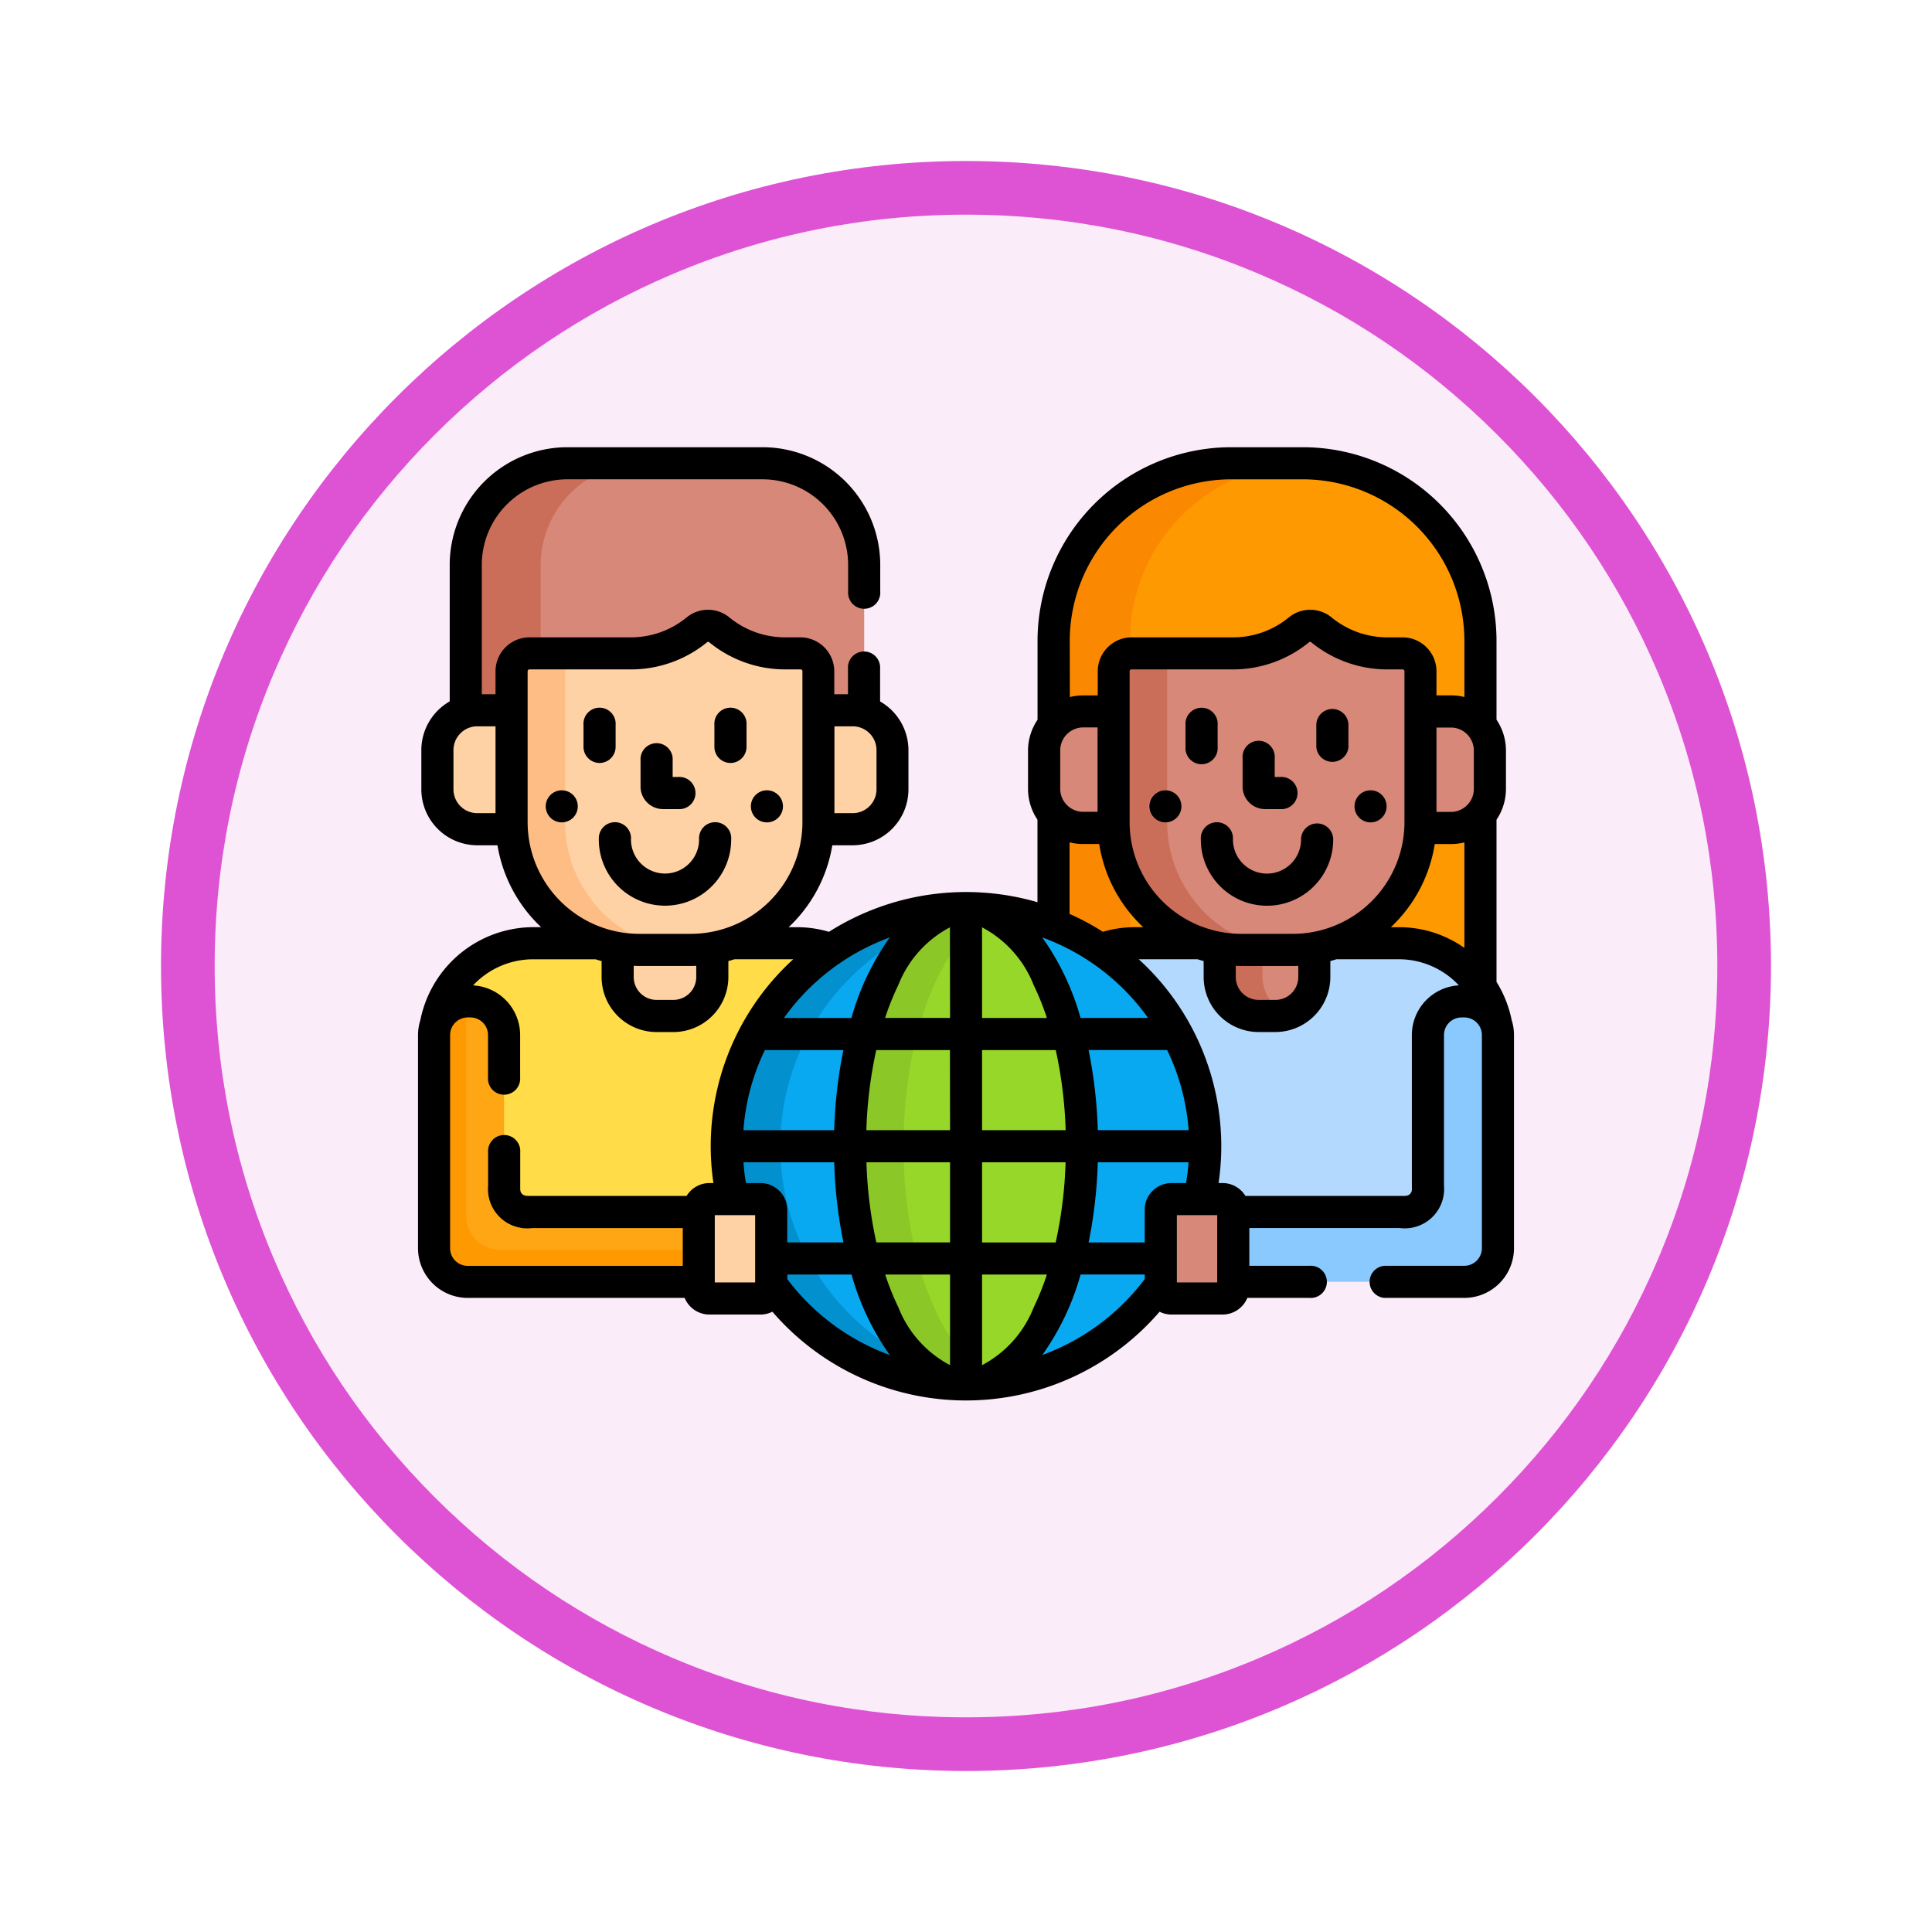 <svg xmlns="http://www.w3.org/2000/svg" xmlns:xlink="http://www.w3.org/1999/xlink" width="108" height="108" viewBox="0 0 108 108">
  <defs>
    <filter id="Trazado_982419" x="0" y="0" width="108" height="108" filterUnits="userSpaceOnUse">
      <feOffset dy="3" input="SourceAlpha"/>
      <feGaussianBlur stdDeviation="3" result="blur"/>
      <feFlood flood-opacity="0.161"/>
      <feComposite operator="in" in2="blur"/>
      <feComposite in="SourceGraphic"/>
    </filter>
  </defs>
  <g id="Grupo_1150848" data-name="Grupo 1150848" transform="translate(-201 -2026)">
    <g id="Grupo_1150815" data-name="Grupo 1150815">
      <g id="Grupo_1150813" data-name="Grupo 1150813">
        <g id="Grupo_1149541" data-name="Grupo 1149541" transform="translate(-12 1522)">
          <g id="Grupo_1148745" data-name="Grupo 1148745" transform="translate(12 182)">
            <g transform="matrix(1, 0, 0, 1, 201, 322)" filter="url(#Trazado_982419)">
              <g id="Trazado_982419-2" data-name="Trazado 982419" transform="translate(9 6)" fill="#fbecfa">
                <path d="M 45 88.5 C 39.127 88.5 33.43 87.35 28.068 85.082 C 22.889 82.891 18.236 79.755 14.241 75.759 C 10.245 71.764 7.109 67.111 4.918 61.932 C 2.65 56.57 1.5 50.873 1.5 45 C 1.5 39.127 2.65 33.43 4.918 28.068 C 7.109 22.889 10.245 18.236 14.241 14.241 C 18.236 10.245 22.889 7.109 28.068 4.918 C 33.43 2.65 39.127 1.5 45 1.5 C 50.873 1.5 56.57 2.65 61.932 4.918 C 67.111 7.109 71.764 10.245 75.759 14.241 C 79.755 18.236 82.891 22.889 85.082 28.068 C 87.35 33.43 88.5 39.127 88.5 45 C 88.5 50.873 87.35 56.57 85.082 61.932 C 82.891 67.111 79.755 71.764 75.759 75.759 C 71.764 79.755 67.111 82.891 61.932 85.082 C 56.57 87.35 50.873 88.5 45 88.5 Z" stroke="none"/>
                <path d="M 45 3 C 39.329 3 33.829 4.11 28.653 6.299 C 23.652 8.415 19.16 11.443 15.302 15.302 C 11.443 19.16 8.415 23.652 6.299 28.653 C 4.11 33.829 3 39.329 3 45 C 3 50.671 4.11 56.171 6.299 61.347 C 8.415 66.348 11.443 70.84 15.302 74.698 C 19.16 78.557 23.652 81.585 28.653 83.701 C 33.829 85.89 39.329 87 45 87 C 50.671 87 56.171 85.89 61.347 83.701 C 66.348 81.585 70.84 78.557 74.698 74.698 C 78.557 70.84 81.585 66.348 83.701 61.347 C 85.89 56.171 87 50.671 87 45 C 87 39.329 85.89 33.829 83.701 28.653 C 81.585 23.652 78.557 19.16 74.698 15.302 C 70.84 11.443 66.348 8.415 61.347 6.299 C 56.171 4.11 50.671 3 45 3 M 45 0 C 69.853 0 90 20.147 90 45 C 90 69.853 69.853 90 45 90 C 20.147 90 0 69.853 0 45 C 0 20.147 20.147 0 45 0 Z" stroke="none" fill="#de53d4"/>
              </g>
            </g>
          </g>
        </g>
      </g>
    </g>
    <g id="generacion-futura" transform="translate(224.367 2017.664)">
      <path id="Trazado_989775" data-name="Trazado 989775" d="M29.7,265.4a5.453,5.453,0,0,0-1.92-.348H24.142a6.992,6.992,0,0,1-2.252.373H18.928a6.993,6.993,0,0,1-2.252-.373H13.034A5.558,5.558,0,0,0,7.6,269.584h0a1.872,1.872,0,0,0-.1.605v11.907a1.888,1.888,0,0,0,1.879,1.886H22.3v-4.028a.6.6,0,0,1,.6-.6h1.3A13.3,13.3,0,0,1,29.7,265.4Z" transform="translate(-6.603 -203.988)" fill="#ffdc48"/>
      <path id="Trazado_989776" data-name="Trazado 989776" d="M22.295,303.988H12.979c-1.033,0-1.565-.445-1.565-1.482V294.1a1.888,1.888,0,0,0-1.879-1.886H9.379A1.888,1.888,0,0,0,7.5,294.1v11.907a1.888,1.888,0,0,0,1.879,1.886H22.295v-3.9Z" transform="translate(-6.603 -227.9)" fill="#fea613"/>
      <path id="Trazado_989777" data-name="Trazado 989777" d="M22.295,306.128H11.173a1.888,1.888,0,0,1-1.879-1.886V292.335c0-.03,0-.058,0-.087a1.887,1.887,0,0,0-1.8,1.882v11.907a1.888,1.888,0,0,0,1.879,1.886H22.295v-1.795Z" transform="translate(-6.603 -227.93)" fill="#fe9901"/>
      <path id="Trazado_989778" data-name="Trazado 989778" d="M131.139,389.546a.6.6,0,0,0,.6.6h2.855a.6.6,0,0,0,.6-.6v-4.36a.6.6,0,0,0-.6-.6h-2.855a.6.6,0,0,0-.6.6Z" transform="translate(-115.447 -309.221)" fill="#fed2a4"/>
      <path id="Trazado_989779" data-name="Trazado 989779" d="M22.933,54.643h1.931V52.466a1,1,0,0,1,.994-1h5.69a5.806,5.806,0,0,0,3.674-1.316.986.986,0,0,1,1.253,0,5.807,5.807,0,0,0,3.674,1.316h.871a1,1,0,0,1,.994,1v2.176h1.931a2.172,2.172,0,0,1,.63.094v-8.19a5.7,5.7,0,0,0-5.648-5.711H27.951A5.7,5.7,0,0,0,22.3,46.547v8.19A2.174,2.174,0,0,1,22.933,54.643Z" transform="translate(-19.634 -6.603)" fill="#d78878"/>
      <path id="Trazado_989780" data-name="Trazado 989780" d="M22.934,54.643h1.931V52.466a1,1,0,0,1,.994-1h.633V46.547a5.7,5.7,0,0,1,5.648-5.711H27.952A5.7,5.7,0,0,0,22.3,46.547v8.19a2.172,2.172,0,0,1,.63-.094Z" transform="translate(-19.635 -6.603)" fill="#ca6e59"/>
      <g id="Grupo_1150846" data-name="Grupo 1150846" transform="translate(1.084 43.318)">
        <path id="Trazado_989781" data-name="Trazado 989781" d="M97.393,267.443H94.432a7.04,7.04,0,0,1-1.165-.1v1.6a2.183,2.183,0,0,0,2.164,2.188h.962a2.183,2.183,0,0,0,2.164-2.188v-1.6A7.038,7.038,0,0,1,97.393,267.443Z" transform="translate(-83.19 -249.326)" fill="#fed2a4"/>
        <path id="Trazado_989782" data-name="Trazado 989782" d="M13.2,162.44v-6.223H11.271a2.235,2.235,0,0,0-2.216,2.24v2.169a2.235,2.235,0,0,0,2.216,2.24h1.945C13.207,162.725,13.2,162.584,13.2,162.44Z" transform="translate(-9.055 -151.495)" fill="#fed2a4"/>
        <path id="Trazado_989783" data-name="Trazado 989783" d="M188.865,156.217h-1.931v6.223c0,.143-.005.285-.014.427h1.945a2.235,2.235,0,0,0,2.216-2.24v-2.169a2.235,2.235,0,0,0-2.216-2.24Z" transform="translate(-165.637 -151.495)" fill="#fed2a4"/>
        <path id="Trazado_989784" data-name="Trazado 989784" d="M50.8,134.876A7.142,7.142,0,0,1,43.71,127.7v-8.4a1,1,0,0,1,.994-1h5.69a5.806,5.806,0,0,0,3.674-1.316.986.986,0,0,1,1.253,0A5.807,5.807,0,0,0,59,118.3h.871a1,1,0,0,1,.994,1v8.4a7.142,7.142,0,0,1-7.094,7.173Z" transform="translate(-39.563 -116.759)" fill="#fed2a4"/>
      </g>
      <path id="Trazado_989785" data-name="Trazado 989785" d="M46.7,139.065a.9.9,0,1,1,0-1.756v-6.67a1,1,0,0,1,.994-1H44.7a1,1,0,0,0-.994,1v8.4a7.142,7.142,0,0,0,7.095,7.173H53.78A7.141,7.141,0,0,1,46.7,139.065Z" transform="translate(-38.479 -84.776)" fill="#ffbd86"/>
      <path id="Trazado_989786" data-name="Trazado 989786" d="M299.561,212.369a5.448,5.448,0,0,1,1.918-.349h3.642a7.175,7.175,0,0,1-4.833-6.442h-1.723a2.156,2.156,0,0,1-1.642-.766v6.164A13.371,13.371,0,0,1,299.561,212.369Z" transform="translate(-261.393 -150.957)" fill="#fe9901"/>
      <path id="Trazado_989787" data-name="Trazado 989787" d="M434.38,205.578h-1.723a7.175,7.175,0,0,1-4.833,6.442h3.642a5.514,5.514,0,0,1,4.556,2.424v-9.633A2.155,2.155,0,0,1,434.38,205.578Z" transform="translate(-376.63 -150.957)" fill="#fe9901"/>
      <path id="Trazado_989788" data-name="Trazado 989788" d="M298.565,54.711h1.714V52.467a1,1,0,0,1,.994-1h5.69a5.806,5.806,0,0,0,3.674-1.316.986.986,0,0,1,1.253,0,5.807,5.807,0,0,0,3.674,1.316h.871a1,1,0,0,1,.994,1v2.245h1.714a2.156,2.156,0,0,1,1.642.766V50.815a9.936,9.936,0,0,0-9.871-9.979h-4.12a9.936,9.936,0,0,0-9.87,9.979v4.662A2.156,2.156,0,0,1,298.565,54.711Z" transform="translate(-261.393 -6.603)" fill="#fe9901"/>
      <path id="Trazado_989789" data-name="Trazado 989789" d="M299.561,212.369a5.441,5.441,0,0,1,1.631-.341v-3.295a7.178,7.178,0,0,1-.9-3.155h-1.723a2.155,2.155,0,0,1-1.642-.766v6.164A13.368,13.368,0,0,1,299.561,212.369Z" transform="translate(-261.394 -150.957)" fill="#fb8801"/>
      <path id="Trazado_989790" data-name="Trazado 989790" d="M298.565,54.712h1.714V52.468a1,1,0,0,1,.912-1v-.651a9.936,9.936,0,0,1,9.8-9.977l-.074,0h-4.12a9.936,9.936,0,0,0-9.87,9.979v4.662A2.155,2.155,0,0,1,298.565,54.712Z" transform="translate(-261.393 -6.603)" fill="#fb8801"/>
      <path id="Trazado_989791" data-name="Trazado 989791" d="M324.459,279.355h1.3a.6.6,0,0,1,.6.6v.123h9.316c1.033,0,1.565-.445,1.565-1.482v-8.407a1.888,1.888,0,0,1,1.879-1.886h.156a1.885,1.885,0,0,1,1.777,1.282,5.558,5.558,0,0,0-5.432-4.533h-3.642a6.993,6.993,0,0,1-2.252.373h-2.961a6.994,6.994,0,0,1-2.252-.373h-3.642a5.452,5.452,0,0,0-1.92.348,13.3,13.3,0,0,1,5.508,13.956Z" transform="translate(-280.785 -203.988)" fill="#b3dafe"/>
      <path id="Trazado_989792" data-name="Trazado 989792" d="M378.649,267.443h-2.961a7.039,7.039,0,0,1-1.165-.1v1.6a2.183,2.183,0,0,0,2.164,2.188h.962a2.183,2.183,0,0,0,2.164-2.188v-1.6A7.04,7.04,0,0,1,378.649,267.443Z" transform="translate(-329.707 -206.007)" fill="#d78878"/>
      <path id="Trazado_989793" data-name="Trazado 989793" d="M376.915,268.947v-1.5h-1.229a7.039,7.039,0,0,1-1.165-.1v1.6a2.183,2.183,0,0,0,2.164,2.188h.962a2.117,2.117,0,0,0,.716-.126A2.193,2.193,0,0,1,376.915,268.947Z" transform="translate(-329.707 -206.007)" fill="#ca6e59"/>
      <path id="Trazado_989794" data-name="Trazado 989794" d="M296.395,162.945v-6.154h-1.714a2.188,2.188,0,0,0-2.17,2.194v2.124a2.188,2.188,0,0,0,2.17,2.194H296.4Q296.395,163.126,296.395,162.945Z" transform="translate(-257.509 -108.682)" fill="#d78878"/>
      <path id="Trazado_989795" data-name="Trazado 989795" d="M469.938,156.792h-1.714v6.154q0,.18-.009.358h1.723a2.188,2.188,0,0,0,2.17-2.194v-2.124A2.188,2.188,0,0,0,469.938,156.792Z" transform="translate(-412.188 -108.683)" fill="#d78878"/>
      <path id="Trazado_989796" data-name="Trazado 989796" d="M332.06,134.876a7.142,7.142,0,0,1-7.095-7.173v-8.4a1,1,0,0,1,.994-1h5.69a5.806,5.806,0,0,0,3.674-1.316.986.986,0,0,1,1.253,0,5.806,5.806,0,0,0,3.674,1.316h.871a1,1,0,0,1,.994,1v8.4a7.142,7.142,0,0,1-7.094,7.173Z" transform="translate(-286.08 -73.441)" fill="#d78878"/>
      <path id="Trazado_989797" data-name="Trazado 989797" d="M327.958,139.08a.916.916,0,0,1-.1.006.9.9,0,1,1,.1-1.789v-6.656a1,1,0,0,1,.994-1H325.96a1,1,0,0,0-.994,1v8.4a7.142,7.142,0,0,0,7.095,7.173h2.976A7.141,7.141,0,0,1,327.958,139.08Z" transform="translate(-286.08 -84.777)" fill="#ca6e59"/>
      <path id="Trazado_989798" data-name="Trazado 989798" d="M157.622,248.631A13.318,13.318,0,0,0,144.581,264.9h1.554a.6.6,0,0,1,.6.6v4.176a13.408,13.408,0,0,0,21.778,0V265.5a.6.6,0,0,1,.6-.6h1.554a13.318,13.318,0,0,0-13.041-16.269Z" transform="translate(-126.989 -189.533)" fill="#08a9f1"/>
      <path id="Trazado_989799" data-name="Trazado 989799" d="M154.8,273.938a13.292,13.292,0,0,1,0-23.986,4.024,4.024,0,0,1,2.82-1.321A13.318,13.318,0,0,0,144.581,264.9h1.554a.6.6,0,0,1,.6.6v4.176a13.373,13.373,0,0,0,10.889,5.585A4.023,4.023,0,0,1,154.8,273.938Z" transform="translate(-126.989 -189.533)" fill="#0290cf"/>
      <ellipse id="Elipse_11558" data-name="Elipse 11558" cx="6.485" cy="13.314" rx="6.485" ry="13.314" transform="translate(24.149 59.098)" fill="#97d729"/>
      <path id="Trazado_989800" data-name="Trazado 989800" d="M204.8,261.945c0-6.3,2.129-11.571,4.989-12.958a3.4,3.4,0,0,0-1.5-.357c-3.581,0-6.485,5.961-6.485,13.314s2.9,13.314,6.485,13.314a3.406,3.406,0,0,0,1.5-.357c-2.86-1.387-4.989-6.661-4.989-12.958Z" transform="translate(-177.66 -189.533)" fill="#8bc727"/>
      <path id="Trazado_989801" data-name="Trazado 989801" d="M393.777,292.213h-.156a1.888,1.888,0,0,0-1.879,1.886v8.406c0,1.037-.532,1.482-1.565,1.482h-9.315v3.9h12.916a1.888,1.888,0,0,0,1.879-1.886V294.1A1.888,1.888,0,0,0,393.777,292.213Z" transform="translate(-335.287 -227.9)" fill="#8ac9fe"/>
      <path id="Trazado_989802" data-name="Trazado 989802" d="M351.052,389.546a.6.6,0,0,1-.6.6H347.6a.6.6,0,0,1-.6-.6v-4.36a.6.6,0,0,1,.6-.6h2.855a.6.6,0,0,1,.6.6Z" transform="translate(-305.478 -309.221)" fill="#d78878"/>
      <path id="Trazado_989803" data-name="Trazado 989803" d="M78.193,158.635a.9.9,0,0,0,.9-.9v-1.223a.9.9,0,1,0-1.795,0v1.223A.9.9,0,0,0,78.193,158.635Z" transform="translate(-68.047 -107.649)"/>
      <path id="Trazado_989804" data-name="Trazado 989804" d="M139.347,158.635a.9.9,0,0,0,.9-.9v-1.223a.9.9,0,1,0-1.795,0v1.223A.9.9,0,0,0,139.347,158.635Z" transform="translate(-121.883 -107.649)"/>
      <path id="Trazado_989805" data-name="Trazado 989805" d="M84.463,209.985a3.7,3.7,0,1,0,7.4,0,.9.9,0,1,0-1.795,0,1.9,1.9,0,1,1-3.807,0,.9.9,0,1,0-1.795,0Z" transform="translate(-74.356 -154.721)"/>
      <path id="Trazado_989806" data-name="Trazado 989806" d="M105.228,174.812h.847a.9.9,0,1,0,0-1.795h-.309V171.96a.9.9,0,0,0-1.795,0v1.6A1.258,1.258,0,0,0,105.228,174.812Z" transform="translate(-91.531 -121.247)"/>
      <path id="Trazado_989807" data-name="Trazado 989807" d="M360.347,157.738v-1.223a.9.9,0,1,0-1.795,0v1.223a.9.9,0,1,0,1.795,0Z" transform="translate(-315.648 -107.649)"/>
      <path id="Trazado_989808" data-name="Trazado 989808" d="M420.6,155.618a.9.9,0,0,0-.9.9v1.223a.9.9,0,0,0,1.795,0v-1.223A.9.9,0,0,0,420.6,155.618Z" transform="translate(-369.484 -107.65)"/>
      <path id="Trazado_989809" data-name="Trazado 989809" d="M372.219,209.088a.9.9,0,0,0-.9.9,1.9,1.9,0,1,1-3.807,0,.9.9,0,1,0-1.795,0,3.7,3.7,0,1,0,7.4,0A.9.9,0,0,0,372.219,209.088Z" transform="translate(-321.957 -154.721)"/>
      <path id="Trazado_989810" data-name="Trazado 989810" d="M386.483,174.812h.847a.9.9,0,1,0,0-1.795h-.309V171.96a.9.9,0,1,0-1.795,0v1.6A1.258,1.258,0,0,0,386.483,174.812Z" transform="translate(-339.131 -121.247)"/>
      <circle id="Elipse_11559" data-name="Elipse 11559" cx="0.897" cy="0.897" r="0.897" transform="translate(7.138 52.514)"/>
      <circle id="Elipse_11560" data-name="Elipse 11560" cx="0.897" cy="0.897" r="0.897" transform="translate(18.607 52.514)"/>
      <circle id="Elipse_11561" data-name="Elipse 11561" cx="0.897" cy="0.897" r="0.897" transform="translate(40.882 52.514)"/>
      <circle id="Elipse_11562" data-name="Elipse 11562" cx="0.897" cy="0.897" r="0.897" transform="translate(52.351 52.514)"/>
      <path id="Trazado_989811" data-name="Trazado 989811" d="M61.137,65.361a6.484,6.484,0,0,0-.848-2.138V54.159a3.091,3.091,0,0,0,.528-1.732V50.3a3.091,3.091,0,0,0-.528-1.732V44.213A10.835,10.835,0,0,0,49.52,33.336H45.4A10.835,10.835,0,0,0,34.632,44.213V48.57A3.091,3.091,0,0,0,34.1,50.3v2.124a3.091,3.091,0,0,0,.528,1.732V58.77a14.308,14.308,0,0,0-11.656,1.655,6.342,6.342,0,0,0-1.8-.259h-.452a8.084,8.084,0,0,0,2.44-4.578h1.143a3.129,3.129,0,0,0,3.113-3.138V50.28a3.143,3.143,0,0,0-1.585-2.732v-1.96a.9.9,0,0,0-1.795,0v1.555h-.767V45.864a1.9,1.9,0,0,0-1.891-1.9h-.871a4.907,4.907,0,0,1-3.1-1.113,1.883,1.883,0,0,0-2.392,0,4.906,4.906,0,0,1-3.1,1.113H6.224a1.9,1.9,0,0,0-1.891,1.9v1.279H3.566v-7.2a4.787,4.787,0,0,1,4.75-4.813H19.294a4.787,4.787,0,0,1,4.75,4.813V41.4a.9.9,0,1,0,1.795,0V39.944a6.584,6.584,0,0,0-6.545-6.608H8.317a6.584,6.584,0,0,0-6.545,6.608v7.6A3.144,3.144,0,0,0,.186,50.28v2.169A3.129,3.129,0,0,0,3.3,55.587H4.442a8.084,8.084,0,0,0,2.441,4.578H6.431a6.457,6.457,0,0,0-6.3,5.2A2.779,2.779,0,0,0,0,66.2V78.107A2.783,2.783,0,0,0,2.776,80.89h12.13a1.5,1.5,0,0,0,1.384.93h2.855a1.485,1.485,0,0,0,.665-.158,14.285,14.285,0,0,0,21.645,0,1.484,1.484,0,0,0,.665.158h2.855a1.5,1.5,0,0,0,1.384-.93h3.48a.9.9,0,1,0,0-1.795H46.471v-2.11h8.418a2.2,2.2,0,0,0,2.463-2.38V66.2a.986.986,0,0,1,.981-.989h.157a.986.986,0,0,1,.981.989V78.106a.986.986,0,0,1-.981.989H54.028a.9.9,0,0,0,0,1.795H58.49a2.783,2.783,0,0,0,2.776-2.784V66.2A2.778,2.778,0,0,0,61.137,65.361ZM23.278,48.937h1.034A1.332,1.332,0,0,1,25.63,50.28v2.169a1.332,1.332,0,0,1-1.318,1.343H23.278ZM4.333,53.792H3.3a1.332,1.332,0,0,1-1.318-1.343V50.28A1.332,1.332,0,0,1,3.3,48.937H4.333Zm22.037,6.95a14.467,14.467,0,0,0-2.141,4.5H20.455a12.53,12.53,0,0,1,5.915-4.5Zm-2.591,6.293a26.227,26.227,0,0,0-.514,4.479H18.191a12.28,12.28,0,0,1,1.2-4.479ZM6.128,54.263v-8.4a.1.1,0,0,1,.1-.107h5.69a6.706,6.706,0,0,0,4.243-1.52.089.089,0,0,1,.114,0,6.706,6.706,0,0,0,4.243,1.52h.871a.1.1,0,0,1,.1.107v8.4a6.243,6.243,0,0,1-6.2,6.275H12.325A6.244,6.244,0,0,1,6.128,54.263Zm9.426,8.063v.614a1.28,1.28,0,0,1-1.267,1.291h-.962a1.28,1.28,0,0,1-1.267-1.291v-.614c.089,0,.178.007.267.007h2.961C15.376,62.333,15.464,62.329,15.553,62.326Zm.737,12.143a1.5,1.5,0,0,0-1.277.721H6.377c-.322,0-.45,0-.563-.115s-.1-.236-.1-.469V72.751a.9.9,0,1,0-1.795,0v1.855a2.2,2.2,0,0,0,2.463,2.38h8.418V79.1H2.776a.986.986,0,0,1-.981-.989V66.2a.986.986,0,0,1,.981-.989h.157a.986.986,0,0,1,.981.989v2.363a.9.9,0,1,0,1.795,0V66.2a2.784,2.784,0,0,0-2.63-2.78,4.591,4.591,0,0,1,3.352-1.459H9.924c.112.036.225.068.339.1v.881a3.077,3.077,0,0,0,3.062,3.086h.962a3.077,3.077,0,0,0,3.062-3.086V62.06c.114-.031.227-.063.339-.1h3.288A14.141,14.141,0,0,0,16.514,74.47H16.29Zm2.556,5.556H16.59V76.264h2.257Zm.3-5.556h-.814q-.1-.571-.14-1.16h5.073a26.229,26.229,0,0,0,.514,4.479H20.641V75.965A1.5,1.5,0,0,0,19.146,74.469Zm1.5,5.367v-.253h3.588a14.469,14.469,0,0,0,2.14,4.5A12.527,12.527,0,0,1,20.641,79.837Zm9.094,4.813a6.207,6.207,0,0,1-2.881-3.216,14.971,14.971,0,0,1-.744-1.85h3.625Zm0-6.861h-4.12a24.192,24.192,0,0,1-.553-4.479h4.673Zm0-6.274H25.063a24.192,24.192,0,0,1,.553-4.479h4.12Zm0-6.274H26.11a14.977,14.977,0,0,1,.744-1.85,6.207,6.207,0,0,1,2.881-3.216Zm6.692-21.028A9.038,9.038,0,0,1,45.4,35.131h4.12a9.038,9.038,0,0,1,8.973,9.082V47.3a3.037,3.037,0,0,0-.744-.092h-.816V45.864a1.9,1.9,0,0,0-1.891-1.9h-.871a4.907,4.907,0,0,1-3.1-1.113,1.883,1.883,0,0,0-2.392,0,4.906,4.906,0,0,1-3.1,1.113h-5.69a1.9,1.9,0,0,0-1.891,1.9v1.347h-.816a3.042,3.042,0,0,0-.744.092ZM48.941,60.538H45.98a6.244,6.244,0,0,1-6.2-6.275v-8.4a.1.1,0,0,1,.1-.107h5.69a6.705,6.705,0,0,0,4.243-1.52.089.089,0,0,1,.115,0,6.706,6.706,0,0,0,4.244,1.52h.871a.1.1,0,0,1,.1.107v8.4a6.243,6.243,0,0,1-6.2,6.275Zm.267,1.788v.614a1.28,1.28,0,0,1-1.267,1.291H46.98a1.28,1.28,0,0,1-1.267-1.291v-.614c.089,0,.178.007.267.007h2.961c.09,0,.178,0,.267-.007Zm-8.671-2.161h-.452a6.338,6.338,0,0,0-1.8.259,14.279,14.279,0,0,0-1.863-1v-4a3.042,3.042,0,0,0,.744.093h.914A8.084,8.084,0,0,0,40.538,60.166ZM35.9,50.3a1.286,1.286,0,0,1,1.272-1.3h.816v4.717h-.816a1.286,1.286,0,0,1-1.272-1.3Zm4.912,14.939H37.037a14.465,14.465,0,0,0-2.141-4.5A12.532,12.532,0,0,1,40.811,65.241Zm1.065,1.795a12.28,12.28,0,0,1,1.2,4.479H38a26.215,26.215,0,0,0-.514-4.479ZM31.53,60.175a6.207,6.207,0,0,1,2.881,3.216,14.977,14.977,0,0,1,.744,1.85H31.53Zm0,6.861h4.12a24.21,24.21,0,0,1,.553,4.479H31.53Zm0,6.274H36.2a24.2,24.2,0,0,1-.553,4.479H31.53Zm0,11.34V79.584h3.625a14.953,14.953,0,0,1-.744,1.85A6.207,6.207,0,0,1,31.53,84.65Zm9.094-4.813A12.529,12.529,0,0,1,34.9,84.08a14.471,14.471,0,0,0,2.14-4.5h3.588Zm0-3.872v1.824H37.487A26.217,26.217,0,0,0,38,73.31h5.073q-.043.588-.14,1.16H42.12a1.5,1.5,0,0,0-1.5,1.5Zm4.052,4.061H42.42V76.264h2.257ZM55.557,66.2v8.406c0,.233.024.34-.1.469s-.241.115-.563.115H46.253a1.5,1.5,0,0,0-1.277-.721h-.224a14.141,14.141,0,0,0-4.461-12.509h3.288c.112.036.225.068.339.1v.881a3.077,3.077,0,0,0,3.062,3.086h.962A3.077,3.077,0,0,0,51,62.94v-.881c.114-.031.227-.063.339-.1h3.493a4.59,4.59,0,0,1,3.352,1.459A2.784,2.784,0,0,0,55.557,66.2Zm2.936-4.877a6.351,6.351,0,0,0-3.658-1.157h-.452a8.084,8.084,0,0,0,2.453-4.647h.914a3.043,3.043,0,0,0,.744-.092Zm.528-8.9a1.286,1.286,0,0,1-1.272,1.3h-.816V49.006h.816a1.286,1.286,0,0,1,1.272,1.3Z" transform="translate(0)"/>
    </g>
  </g>
</svg>
